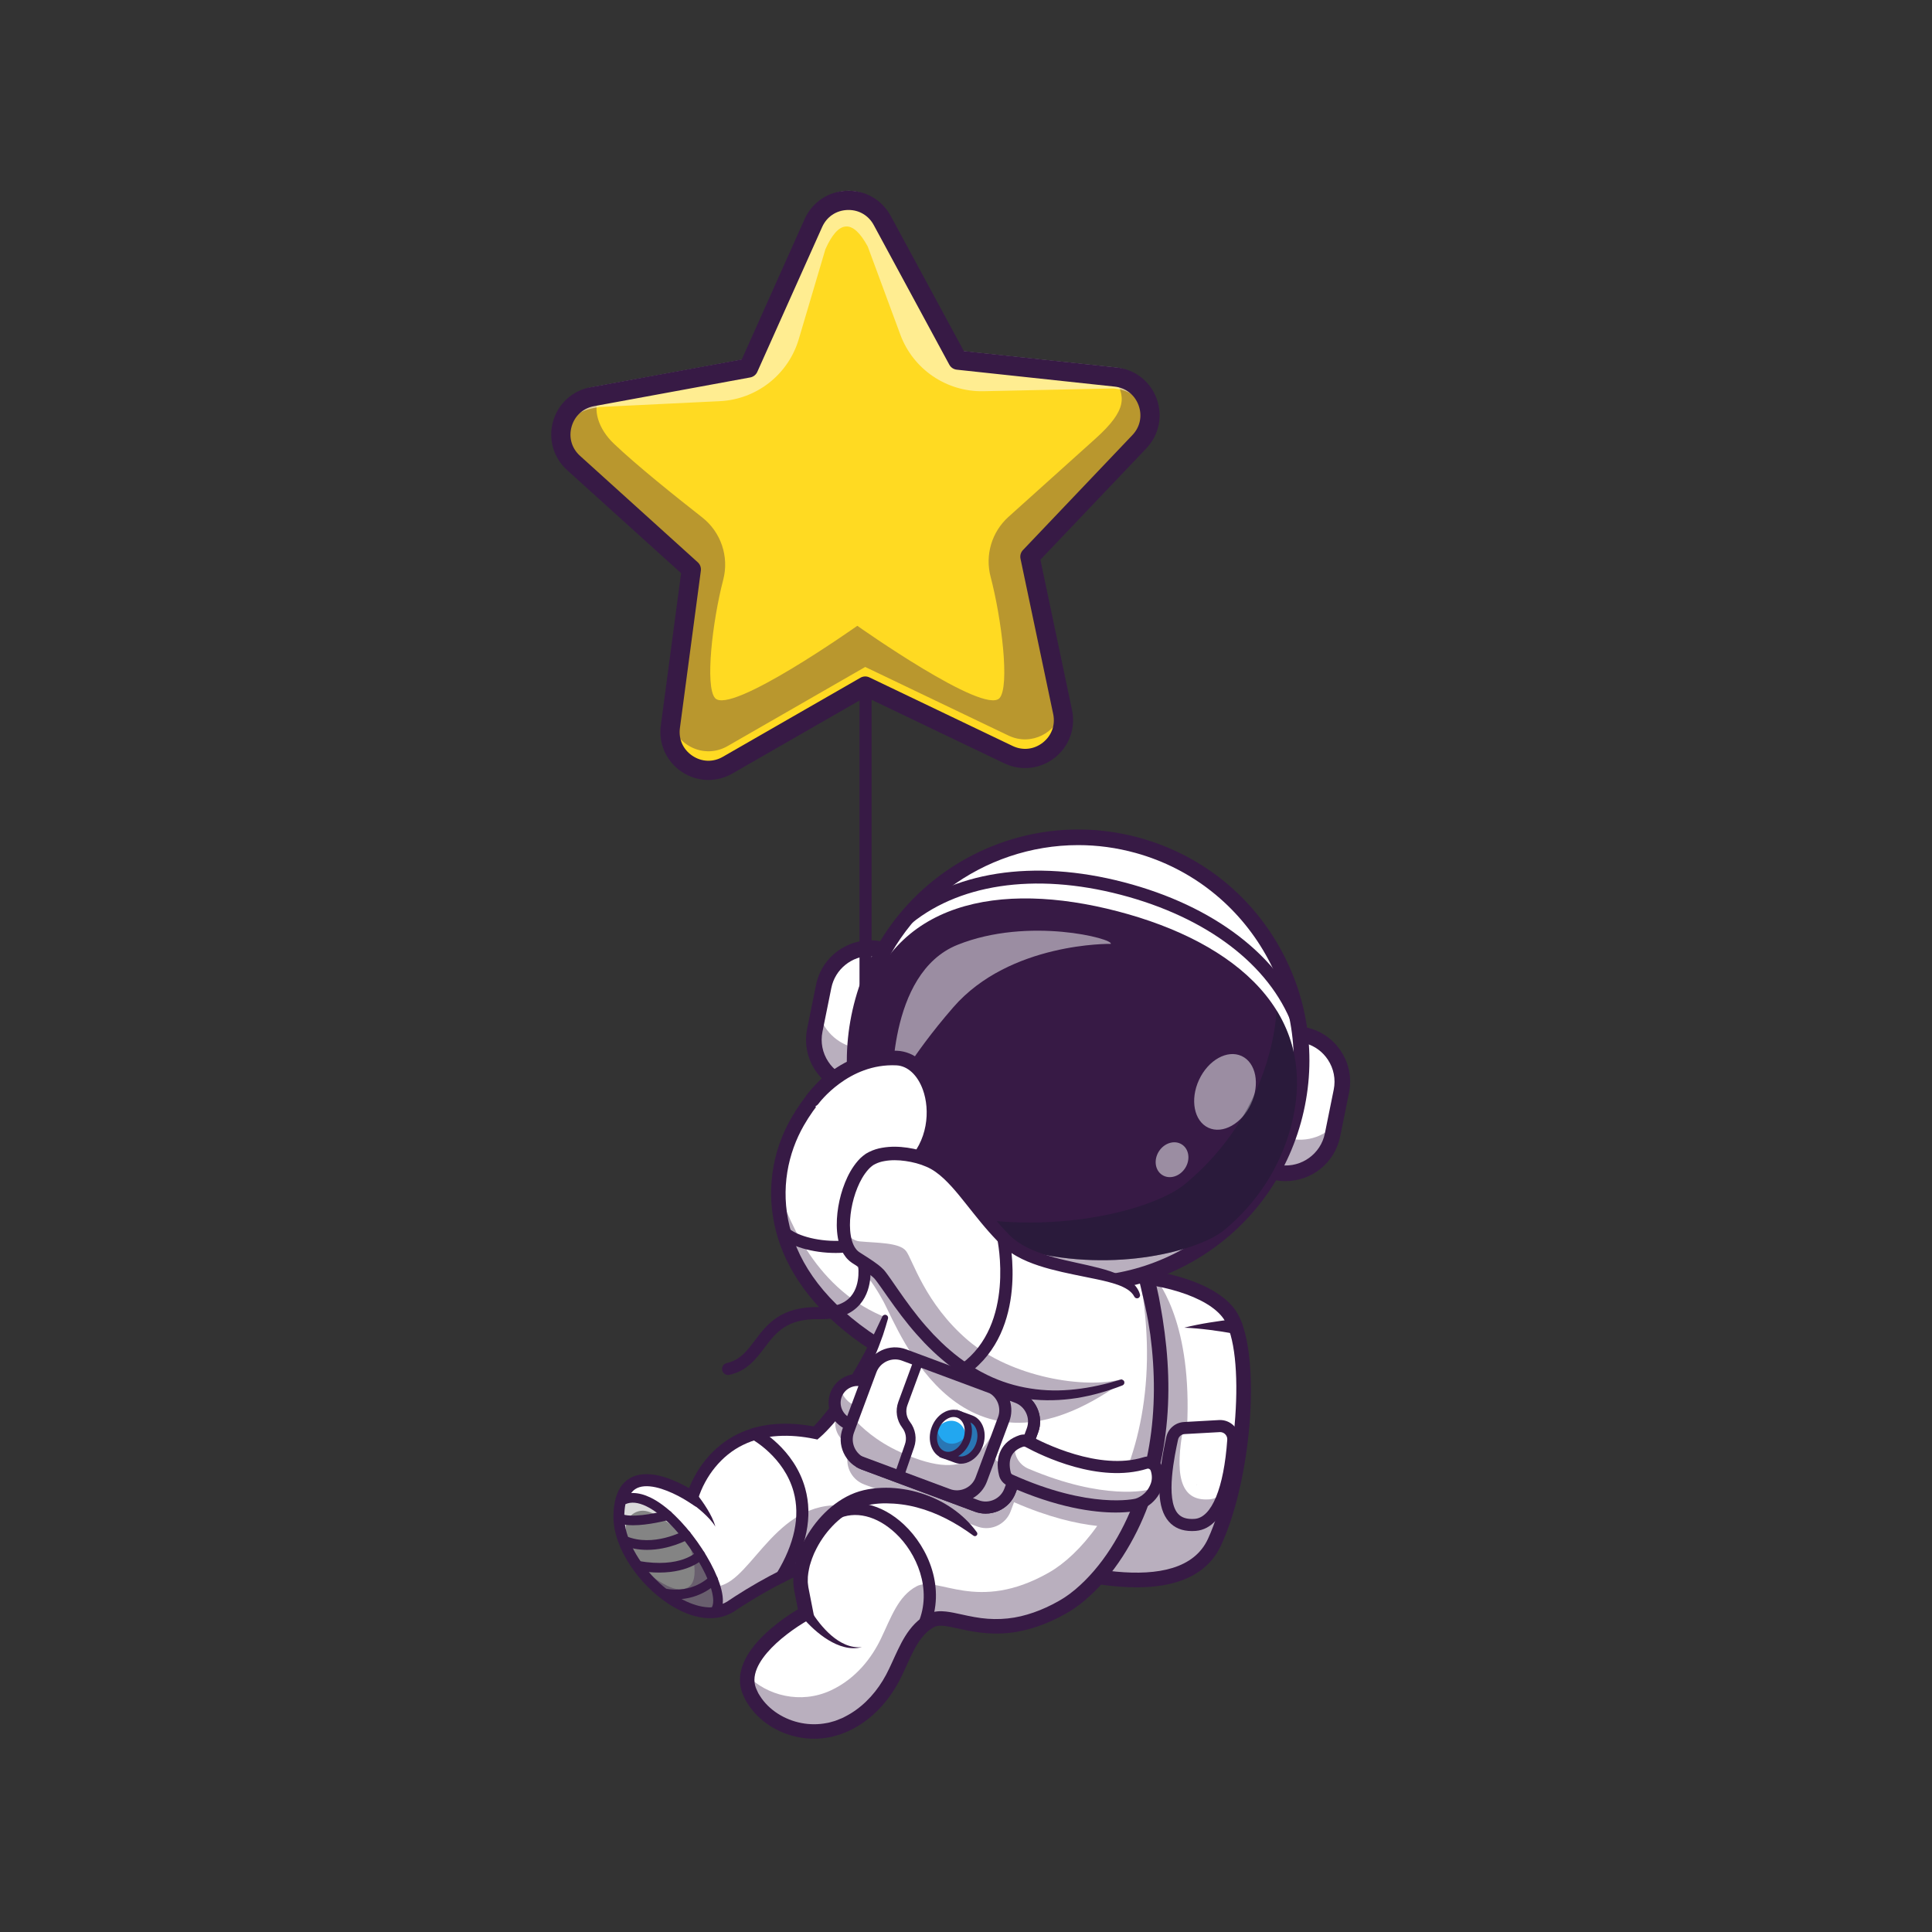 <?xml version="1.0" encoding="utf-8"?>
<!-- Generator: Adobe Illustrator 27.5.0, SVG Export Plug-In . SVG Version: 6.00 Build 0)  -->
<svg version="1.1" id="Layer_1" xmlns="http://www.w3.org/2000/svg" xmlns:xlink="http://www.w3.org/1999/xlink" x="0px" y="0px"
	 viewBox="0 0 4000 4000" xml:space="preserve">
<rect x="0" y="0" width="4000" height="4000" fill="#333333" stroke="none"/>
<g>
	<g>
		<rect style="fill:transparent;" width="4000" height="4000"/>
	</g>
	<g>
		<g>
			<path style="fill:#FFFFFF;" d="M1951.886,2614.25l-100.526,119.724l-40.437,48.184
				c-149.239-96.293-202.298-215.148-199.124-320.435c1.512-50.981,16.174-98.788,39.493-139.338
				c75.621-131.666,214.202-196.176,273.233-88.092c63.603,116.511-20.445,172.557-44.632,208.647
				C1845.881,2493.658,1862.433,2585.378,1951.886,2614.25z"/>
		</g>
		<g style="opacity:0.35;">
			<path style="fill:#371A45;" d="M1851.36,2733.975l-40.437,48.184c-149.239-96.293-202.298-215.148-199.124-320.435
				C1635.684,2537.95,1700.043,2684.014,1851.36,2733.975z"/>
		</g>
		<g>
			<path style="fill:#371A45;" d="M1810.909,2797.275c-2.808,0-5.647-0.781-8.181-2.417
				c-103.979-67.08-171.789-152.056-196.096-245.742c-20.674-79.678-9.47-162.876,31.545-234.258
				c51.746-90.059,132.388-150.259,201.072-150.259c0.427,0,0.845,0.005,1.27,0.01c41.572,0.449,75.208,22.046,97.271,62.446
				c57.583,105.449,3.076,167.72-29.492,204.922c-6.528,7.461-12.166,13.901-15.847,19.39c-14.836,22.134-17.988,53.359-8.22,81.499
				c11.003,31.704,36.675,55.493,72.288,66.982c7.947,2.563,12.31,11.079,9.746,19.028c-2.564,7.944-11.079,12.314-19.028,9.741
				c-44.858-14.473-77.378-44.956-91.567-85.84c-12.815-36.919-8.342-78.394,11.67-108.247c4.763-7.104,11.296-14.565,18.21-22.466
				c30.881-35.278,73.174-83.594,25.708-170.518c-16.746-30.664-40.654-46.377-71.065-46.709
				c-57.58-0.649-129.744,54.922-175.798,135.078c-65.693,114.336-64.59,298.052,154.726,439.541
				c7.014,4.521,9.033,13.882,4.507,20.894C1820.736,2794.833,1815.872,2797.275,1810.909,2797.275z"/>
		</g>
		<g>
			<path style="fill:#371A45;" d="M1730.125,2594.12c-48.042,0-95.032-13.804-116.157-34.497
				c-4.932-4.834-5.012-12.749-0.181-17.681c4.829-4.927,12.749-5.01,17.676-0.181c14.607,14.312,56.509,28.662,105.383,27.256
				c28.962-0.874,83.162-8.54,120.752-50.093c4.631-5.122,12.532-5.522,17.656-0.884c5.12,4.629,5.515,12.534,0.884,17.651
				c-32.466,35.889-81.667,56.602-138.54,58.315C1735.108,2594.081,1732.613,2594.12,1730.125,2594.12z"/>
		</g>
		<g>
			<path style="fill:#FFFFFF;" d="M2545.737,2721.708c50.397,72.683,32.152,332.803-30.958,470.477
				c-63.109,137.674-319.18,64.308-462.044,11.601c-142.865-52.708-33.666-379.052-2.655-465.888
				C2098.505,2602.302,2471.06,2614.008,2545.737,2721.708z"/>
		</g>
		<g style="opacity:0.35;">
			<path style="fill:#371A45;" d="M2052.731,3203.785c142.864,52.708,398.929,126.052,462.064-11.606
				c8.249-18.035,15.754-38.145,22.404-59.681c-50.317,18.078-96.595-28.326-90.534-68.89
				c37.417-250.431-20.478-370.594-52.762-415.87c-135.975-25.041-311.624-0.055-343.81,90.174
				C2019.06,2824.727,1909.867,3151.078,2052.731,3203.785z"/>
		</g>
		<g>
			<path style="fill:#371A45;" d="M2353.118,3286.386c-93.381,0-206.55-31.87-305.615-68.418
				c-142.168-52.451-68.328-326.475-11.658-485.151c19.475-54.531,84.285-91.729,182.495-104.731
				c123.73-16.372,288.826,11.465,339.817,85.01c53.171,76.68,37.107,339.79-29.636,485.391
				C2499.019,3262.841,2433.377,3286.386,2353.118,3286.386z M2292.562,2653.525c-23.386,0-47.024,1.46-70.254,4.536
				c-85.156,11.274-142.744,42.227-157.991,84.922c-33.235,93.062-131.917,400.293-6.35,446.616
				c140.994,52.026,386.04,120.708,443.069-3.711c60.867-132.778,78.965-388.237,32.278-455.566l0,0
				C2501.265,2684.101,2399.593,2653.525,2292.562,2653.525z"/>
		</g>
		<g>
			<path style="fill:#FFFFFF;" d="M2451.765,2956.666l72.594-4.213c16.408-0.952,29.979,12.675,28.867,29.073
				c-3.825,56.417-18.928,170.968-78.525,175.606c-72.225,5.622-70.353-74.912-48.068-178.994
				C2429.2,2966.147,2439.522,2957.377,2451.765,2956.666z"/>
		</g>
		<g style="opacity:0.35;">
			<path style="fill:#371A45;" d="M2426.817,2978.02c-22.531,104.026-24.587,184.58,47.653,179.099
				c29.661-2.21,48.371-31.735,60.137-67.76c-8.707,8.534-18.933,13.982-31.007,14.88c-64.667,4.876-69.819-59.184-53.944-147.348
				C2438.427,2958.389,2429.211,2966.804,2426.817,2978.02z"/>
		</g>
		<g>
			<path style="fill:#371A45;" d="M2467.747,3169.887c-20.405,0-36.509-6.631-47.944-19.761
				c-24.167-27.749-25.73-80.015-5.222-174.751c3.77-17.407,18.865-30.259,36.707-31.245l72.598-4.048
				c11.418-0.669,22.585,3.672,30.618,11.812c8.01,8.125,12.146,19.307,11.348,30.679c-4.739,67.651-22.793,181.904-90.447,187.021
				C2472.789,3169.789,2470.235,3169.887,2467.747,3169.887z M2526.148,2965.019c-0.288,0-0.579,0.01-0.869,0.024l-72.61,4.048
				c-6.643,0.366-12.258,5.127-13.655,11.577c-6.58,30.396-26.604,122.9-0.359,153.037c7.473,8.584,18.892,12.163,34.866,10.957
				c35.195-2.661,60.388-63.906,67.393-163.838c0.298-4.277-1.196-8.315-4.214-11.377
				C2533.865,2966.572,2530.145,2965.019,2526.148,2965.019z M2451.978,2956.611h0.049H2451.978z"/>
		</g>
		<g>
			<path style="fill:#371A45;" d="M2554.813,2761.132c-8.258-1.542-16.879-2.942-25.377-4.249
				c-8.534-1.302-17.095-2.495-25.681-3.58c-17.176-2.137-34.425-3.824-51.865-4.478c16.915-4.321,34.203-7.655,51.559-10.519
				c8.682-1.418,17.394-2.727,26.132-3.922c8.774-1.189,17.424-2.295,26.426-3.228l0.027-0.002
				c8.328-0.863,15.778,5.188,16.641,13.516c0.862,8.328-5.189,15.778-13.516,16.639
				C2557.697,2761.461,2556.191,2761.382,2554.813,2761.132z"/>
		</g>
		<g>
			<path style="fill:#FFFFFF;" d="M1902.272,2648.2l35.146-104.826C1927.903,2580.351,1915.848,2615.394,1902.272,2648.2z"/>
		</g>
		<g>
			<path style="fill:#FFFFFF;" d="M1512.359,3326.448c0,0,70.683-49.211,148.004-81.803c50.696-21.385,104.236-35.615,142.586-24.16
				c0,0,302.825,197.142,477.538-185.167c55.419-121.265,71.041-213.325,60.865-283.139c-1.427-9.817-3.368-19.155-5.784-28.108
				c-2.516-9.456-5.602-18.421-9.152-26.946c-9.743-23.49-23.103-43.563-39.108-60.731c-12.158-12.998-25.844-24.328-40.603-34.197
				c-136.892-91.296-369.425-56.62-369.425-56.62c-2.475,17.354-5.324,34.144-8.518,50.364
				c-6.017,30.799-13.169,59.531-21.124,86.274c-2.3,7.713-4.638,15.23-7.066,22.591c-28.399,86.76-64.656,150.759-94.602,193.768
				c-32.201,46.272-57.11,68.313-57.11,68.313c-210.098-43.383-255.461,132.917-255.461,132.917s-148.921-101.155-150.869,38.866
				C1281.069,3242.257,1428.49,3378.539,1512.359,3326.448z"/>
		</g>
		<g style="opacity:0.35;">
			<path style="fill:#371A45;" d="M1512.359,3326.448c0,0,193.736-134.913,290.59-105.963c0,0,302.825,197.142,477.538-185.167
				c55.419-121.265,71.041-213.325,60.865-283.139c-2.931-20.17-8.014-38.462-14.937-55.053c-2.727-6.569-5.715-12.855-8.973-18.883
				c1.226,5.591,2.279,11.331,3.13,17.228c10.176,69.814-5.446,161.874-60.865,283.139
				c-174.713,382.308-467.197,147.943-467.197,147.943c-164.756-53.524-222.727,121.527-290.992,152.854
				c-68.266,31.327-172.936-38.457-217.221-118.826C1301.182,3260.234,1434.301,3374.917,1512.359,3326.448z"/>
		</g>
		<g>
			<path style="fill:#371A45;" d="M1838.527,2730.038c-3.254,11.368-6.664,22.729-10.388,33.995l-6.138,16.703
				c-1.992,5.598-4.12,11.144-6.448,16.611c-4.551,10.979-9.238,21.923-14.556,32.579c-5.021,10.803-10.775,21.252-16.429,31.755
				c-11.787,20.742-24.498,41.053-38.937,60.211c-3.613,4.788-7.186,9.601-11.013,14.244c-3.737,4.7-7.519,9.385-11.568,13.862
				c-3.953,4.546-8.128,8.936-12.333,13.32c-4.296,4.44-8.437,8.49-13.571,12.925l-4.801,4.146l-6.005-1.27h-0.002
				c-25.188-5.216-50.82-7.62-75.998-5.999c-25.169,1.471-49.832,7.502-72.054,18.484c-22.339,10.781-41.842,26.942-57.643,46.228
				c-7.907,9.651-14.892,20.122-20.82,31.171c-3.021,5.493-5.699,11.172-8.154,16.907c-1.232,2.866-2.374,5.767-3.422,8.661
				c-1.041,2.804-2.081,6.014-2.729,8.341l-4.638,16.656l-14.491-9.431c-13.934-9.067-29.716-17.389-45.386-23.557
				c-15.681-6.15-32.278-10.43-47.069-9.377c-7.343,0.551-13.928,2.549-19.201,6.185c-5.3,3.597-9.427,9.028-12.416,15.713
				c-3.015,6.636-5.029,14.305-5.98,22.415l-0.762,6.072l-0.297,6.254c-0.347,4.235-0.157,8.217-0.029,12.207
				c0.923,16.086,5.64,32.332,12.2,47.83c6.802,15.47,15.626,30.247,25.8,44.064c20.352,27.614,46.354,51.56,75.626,68.585
				c14.718,8.184,30.355,14.81,46.22,17.44c7.925,1.559,15.807,1.572,23.459,0.961c7.654-0.676,14.934-3.049,21.621-6.112
				l4.745-2.531c0.472-0.228,0.692-0.363,1.089-0.654l1.443-0.986l2.863-1.934l11.464-7.535c7.665-4.951,15.389-9.783,23.169-14.525
				c15.577-9.453,31.383-18.53,47.464-27.162c32.194-17.181,65.425-32.806,100.627-44.54c17.615-5.801,35.756-10.601,54.664-13.229
				c18.815-2.656,38.862-2.742,58.815,2.788c6.651,1.843,10.549,8.729,8.705,15.381c-1.843,6.65-8.729,10.548-15.38,8.705
				l-0.485-0.133c-14.828-4.073-31.572-4.396-48.313-1.965c-16.773,2.329-33.598,6.726-50.159,12.19
				c-33.156,11.039-65.372,26.124-96.667,42.839c-15.645,8.397-31.074,17.257-46.279,26.483c-7.592,4.63-15.132,9.347-22.59,14.163
				l-11.103,7.299l-2.731,1.844l-1.343,0.919c-0.513,0.374-1.24,0.844-1.782,1.113l-7.137,3.881
				c-9.592,4.498-19.728,7.593-30.048,8.56c-10.238,0.895-20.538,0.704-30.316-1.176c-19.724-3.326-37.718-11.1-54.385-20.358
				c-16.558-9.51-31.713-20.942-45.636-33.607c-13.93-12.667-26.57-26.671-37.729-41.849c-11.162-15.166-20.937-31.47-28.629-48.975
				c-7.439-17.585-13.049-36.418-14.221-56.34c-0.189-5.007-0.361-10.024,0.013-14.778l0.361-7.234l0.901-7.325
				c1.187-9.74,3.621-19.751,8.04-29.492c4.315-9.678,11.282-19.292,20.945-25.851c9.594-6.641,20.917-9.761,31.465-10.525
				c10.635-0.789,20.777,0.435,30.412,2.488c9.647,2.078,18.832,5.059,27.695,8.54c17.812,7.083,34.07,15.596,50.312,26.152
				l-19.128,7.225c1.129-4.083,2.186-7.192,3.438-10.632c1.216-3.359,2.514-6.65,3.907-9.896c2.776-6.494,5.788-12.861,9.174-19.03
				c6.656-12.395,14.497-24.166,23.449-35.1c17.858-21.836,40.302-40.444,65.943-52.836c25.508-12.617,53.603-19.38,81.499-21.014
				c27.953-1.794,55.778,0.898,82.674,6.462h0.002l-10.805,2.876c3.503-3.48,7.528-7.841,11.262-11.925
				c3.752-4.207,7.513-8.442,11.09-12.869c7.324-8.682,14.429-17.637,21.215-26.837c13.544-18.428,26.375-37.462,38.458-57.032
				c5.724-9.972,11.928-19.686,17.325-29.878c2.73-5.074,5.698-10.031,8.391-15.135l8.005-15.37
				c10.84-20.452,20.389-41.572,30.43-62.659l0.089-0.187c1.487-3.121,5.224-4.448,8.347-2.961
				C1838.003,2723.995,1839.357,2727.147,1838.527,2730.038z"/>
		</g>
		<g>
			<path style="fill:#FFFFFF;" d="M1551.348,3501.18c26.143,65.744,117.849,107.063,198.303,69.641
				c53.169-24.72,85.311-69.094,103.391-106.526c21.115-43.781,35.576-88.621,74.161-109.023
				c43.999-23.248,124.284,56.735,273.789-28.326c46.633-26.499,100.852-83.209,141.558-167.189
				c13.141-27.076,24.851-56.974,34.444-89.644c20.761-70.558,31.63-153.954,25.488-249.209
				c-2.689-41.319-8.585-84.903-18.27-130.608c-4.476-21.228-9.794-42.897-15.989-65.032c-8.311-29.725-18.184-60.3-29.809-91.66
				l-38.139,76.736l-12.967,26.055l-9.339,18.746l-58.362,117.409l-89.206,179.433l-104.143,209.449l-7.217,14.523
				c-10.939-11.092-22.788-21.22-35.349-30.248c-38.278-27.461-83.276-44.764-130.498-48.565c-1.005-0.091-1.976-0.159-2.976-0.222
				c-22.096-1.505-44.988-0.152-66.771,6.204c-62.109,18.137-110.691,84.379-123.087,141.521
				c-3.512,16.08-4.153,31.416-1.414,44.774c4.93,23.953,9.907,50.334,9.907,50.334
				C1651.352,3348.511,1521.494,3426.102,1551.348,3501.18z"/>
		</g>
		<g style="opacity:0.35;">
			<path style="fill:#371A45;" d="M1551.348,3501.18c26.143,65.744,117.849,107.063,198.303,69.641
				c53.169-24.72,85.311-69.094,103.391-106.526c21.115-43.781,35.576-88.621,74.161-109.023
				c43.999-23.248,124.284,56.735,273.789-28.326c46.633-26.499,100.852-83.209,141.558-167.189
				c1.831-3.788,3.65-7.633,5.426-11.555c1.394-3.063,2.783-6.154,4.134-9.296c0.778-1.78,1.557-3.56,2.33-5.368
				c2.487-5.892,4.891-11.913,7.272-18.046c0.572-1.507,1.138-3.041,1.704-4.575c0.667-1.758,1.311-3.482,1.928-5.201
				c0.689-1.936,1.384-3.845,2.046-5.776c2.063-5.837,4.047-11.775,5.926-17.807c1.273-3.968,2.479-7.98,3.679-12.021
				c39.581-134.519,43.245-315.601-38.579-536.509l-3.527,7.085c67.908,231.508,40.268,414.186-17.629,539.194
				c-81.526,1.182-163.757-39.929-186.988-52.557l8.574-23.035c6.82-18.275,2.956-38.028-8.442-52.308
				c-3.723-4.717-8.279-8.805-13.516-12.09c-2.99-1.902-6.231-3.465-9.68-4.753l-234.016-87.104
				c-27.739-10.339-58.873,3.882-69.179,31.644l-8.877,23.85c-1.562-0.706-3.158-1.289-4.827-1.799
				c-24.968-7.639-51.378,6.399-58.99,31.362c-7.589,24.784,6.216,51.038,30.898,58.85l-4.584,12.288
				c-10.311,27.733,3.96,58.829,31.666,69.146l63.899,23.767l130.498,48.565l39.647,14.767c0.971,0.359,1.936,0.689,2.918,0.959
				c26.938,8.351,56.252-5.828,66.233-32.597l6.966-18.71c71.699,31.477,129.683,44.46,172.203,49.137
				c-32.395,45.875-68.055,78.381-100.133,96.621c-149.505,85.062-229.79,5.078-273.761,28.321
				c-38.613,20.408-53.074,65.248-74.189,109.029c-18.08,37.432-50.222,81.806-103.391,106.526
				c-62.89,29.263-132.696,10.384-172.631-30.679C1546.068,3479.706,1547.075,3490.477,1551.348,3501.18z"/>
		</g>
		<g>
			<path style="fill:#371A45;" d="M2015.482,3179.473c-36.591-26.92-75.559-47.638-117.383-58.612
				c-20.809-5.573-42.331-8.147-63.63-8.379c-21.151-0.083-42.335,3.135-60.685,11.046c-18.691,8.021-35.856,20.784-50.425,36.171
				c-14.607,15.374-26.913,33.296-35.947,52.556c-2.542,4.711-4.073,9.78-6.172,14.646c-1.885,4.932-3.186,10-4.805,14.987
				c-2.231,10.062-4.362,20.31-3.989,30.063c-0.355,5.021,0.769,9.518,1.185,14.235l3.301,16.899l6.653,33.884l2.151,10.955
				l-10.175,5.238c-3.524,1.815-7.768,4.29-11.704,6.683c-4.007,2.421-7.978,4.988-11.921,7.581
				c-7.869,5.231-15.571,10.736-23.025,16.5c-14.861,11.544-28.949,24.073-40.747,37.925
				c-11.724,13.761-21.406,29.105-24.843,44.553c-1.715,7.692-1.807,15.247-0.093,22.466c0.874,3.611,2.059,7.047,4.077,11.001
				l2.684,5.763c1.041,1.857,2.256,3.633,3.361,5.46c18.204,29.183,50.981,49.567,85.679,56.228
				c17.402,3.391,35.411,3.428,52.726,0.004c4.406-0.51,8.571-2.084,12.842-3.19c4.318-0.994,8.387-2.751,12.484-4.423l6.165-2.455
				l6.068-3.031c4.102-1.915,7.91-4.387,11.86-6.587c30.96-18.881,55.837-47.41,73.286-80.015
				c8.638-16.168,16.16-34.51,24.896-52.582c8.722-18.082,18.9-36.989,34.593-53.173c7.928-8.073,16.855-15.005,27.574-20.475
				c6.335-3.267,13.15-4.606,19.401-5.226c6.364-0.637,12.111-0.176,17.673,0.359c10.978,1.288,20.861,3.539,30.488,5.623
				c9.607,2.117,18.923,4.155,28.205,5.77c36.924,6.814,74.044,5.494,109.668-5.222c17.793-5.171,35.145-12.301,51.893-20.876
				c4.194-2.126,8.299-4.469,12.456-6.688c4.168-2.235,7.828-4.74,11.776-7.08c3.844-2.461,7.537-5.259,11.321-7.86
				c3.719-2.726,7.278-5.74,10.931-8.586c28.592-23.9,53.141-53.334,73.76-85.192c20.566-31.967,37.61-66.359,50.715-102.279
				c13.235-35.87,22.982-73.081,29.415-110.898c12.928-75.708,12.389-153.533,2.373-229.984l-4.537-28.589
				c-1.579-9.519-3.739-18.945-5.673-28.398c-1.829-9.475-4.22-18.838-6.49-28.224c-2.353-9.368-4.174-18.851-6.694-28.186
				c-8.737-37.714-19.332-74.796-24.481-114.506l-0.011-0.087c-0.363-2.799,1.612-5.363,4.411-5.725
				c2.035-0.264,3.946,0.713,4.977,2.339c5.376,8.51,10.197,17.281,14.696,26.194c2.335,4.427,4.432,8.944,6.57,13.453
				c2.062,4.537,3.81,9.185,5.718,13.784c3.758,9.22,7.332,18.519,10.425,27.972c2.953,9.498,5.883,19.015,8.595,28.594
				c1.462,4.761,2.717,9.579,3.778,14.448l3.326,14.568c2.212,9.714,4.28,19.457,5.837,29.312c1.611,9.84,3.548,19.611,5.062,29.462
				l4.227,29.606c10.357,79.022,10.974,159.866-2.532,238.999c-6.725,39.526-16.928,78.541-30.858,116.287
				c-13.801,37.792-31.772,74.143-53.667,108.165c-21.993,33.928-48.169,65.53-79.825,92.007c-4.073,3.192-8.02,6.511-12.207,9.584
				c-4.285,2.971-8.435,6.089-12.846,8.917c-4.471,2.686-8.96,5.677-13.436,8.081c-4.492,2.406-8.917,4.919-13.469,7.229
				c-18.167,9.299-37.258,17.179-57.144,22.961c-19.859,5.82-40.543,9.489-61.402,10.372c-20.846,1.028-41.755-0.87-61.843-4.404
				c-20.01-3.367-39.624-9.011-56.799-11.122c-8.535-0.97-15.764-0.49-20.547,1.97c-6.754,3.462-13.61,8.591-19.373,14.539
				c-11.755,12.041-20.805,28.054-29.008,45.219c-8.365,17.234-15.682,35.291-25.5,53.765
				c-19.492,36.428-47.819,69.281-84.047,91.39c-17.904,10.889-38.161,19.37-59.338,23.54c-21.16,4.176-43.105,4.111-64.201-0.002
				c-21.104-4.108-41.407-12.183-59.542-23.895c-18.104-11.707-34.144-27.139-45.862-45.916c-1.439-2.361-2.963-4.669-4.307-7.089
				l-3.574-7.552c-2.422-4.792-4.583-10.642-5.978-16.558c-2.852-11.879-2.58-24.421,0.001-35.84
				c5.31-23.037,17.844-41.542,31.318-57.549c13.683-16.025,29.126-29.664,45.211-42.178c8.065-6.235,16.333-12.144,24.801-17.772
				c4.252-2.797,8.521-5.554,12.908-8.207c4.452-2.689,8.664-5.199,13.86-7.877l-8.024,16.193l-6.593-33.575l-3.289-16.836
				c-0.826-6.663-2.136-13.468-1.777-19.949c-0.034-26.302,7.393-50.465,17.797-72.638c10.527-22.166,24.202-42.656,40.934-60.701
				c16.774-17.924,36.653-33.638,59.915-44.254c23.635-10.874,48.902-14.18,73.43-14.33c12.291-0.057,24.444,1.101,36.49,2.987
				c12.064,1.758,23.928,4.653,35.515,8.269c46.353,14.275,88.289,42.649,116.074,80.948c1.641,2.261,1.137,5.422-1.124,7.063
				c-1.824,1.323-4.236,1.251-5.962-0.015L2015.482,3179.473z"/>
		</g>
		<g>
			<path style="fill:#371A45;" d="M1912.672,3377.455c-1.638,0-3.301-0.327-4.9-1.006c-6.35-2.71-9.302-10.054-6.592-16.406
				c29.597-69.37-3.489-144.722-46.758-185.371c-39.111-36.743-84.353-47.681-121.023-29.263
				c-6.177,3.105-13.682,0.615-16.782-5.557c-3.101-6.167-0.61-13.682,5.557-16.777c45.757-22.988,102.986-10.205,149.368,33.374
				c51.055,47.969,87.129,132.554,52.632,213.408C1922.147,3374.604,1917.528,3377.455,1912.672,3377.455z"/>
		</g>
		<g>
			<path style="fill:#371A45;" d="M1678.282,3333.466c5.318,9.33,12.153,19.054,19.266,27.894
				c7.209,8.914,15.075,17.344,23.794,24.791c8.698,7.451,18.281,13.979,28.895,18.472c10.569,4.567,22.307,6.763,34.196,5.648
				c-11.527,2.992-24.077,2.767-35.97-0.264c-11.942-2.935-23.264-8.241-33.757-14.663c-10.532-6.427-20.297-14.019-29.466-22.249
				c-9.208-8.362-17.631-16.897-25.831-27.062c-3.948-4.894-3.181-12.061,1.712-16.008c4.893-3.947,12.06-3.18,16.008,1.713
				c0.375,0.466,0.709,0.952,1,1.454L1678.282,3333.466z"/>
		</g>
		<g>
			<path style="fill:#371A45;" d="M1618.502,3276.513c-2.212,0-4.453-0.586-6.484-1.821c-5.896-3.584-7.771-11.274-4.182-17.173
				c37.239-61.23,49.114-118.022,35.295-168.799c-19.68-72.324-85.908-108.618-86.575-108.979
				c-6.074-3.262-8.369-10.83-5.117-16.909c3.254-6.089,10.806-8.403,16.89-5.142c3.098,1.65,76.157,41.377,98.84,124.15
				c15.823,57.744,3.047,121.221-37.976,188.667C1626.842,3274.379,1622.723,3276.513,1618.502,3276.513z"/>
		</g>
		<g>
			
				<ellipse transform="matrix(0.883 -0.469 0.469 0.883 -1155.383 1172.852)" style="fill:#FFFFFF;" cx="1775.213" cy="2904.287" rx="47.241" ry="47.241"/>
		</g>
		<g style="opacity:0.35;">
			<path style="fill:#371A45;" d="M1730.05,2890.463c-7.632,24.949,6.384,51.378,31.333,59.01
				c24.949,7.632,51.389-6.42,59.021-31.369c2.109-6.893,2.575-13.934,1.565-20.642c-11.919,13.038-30.738,18.862-48.758,13.349
				c-18.021-5.513-30.36-20.868-32.909-38.332C1735.712,2877.474,1732.158,2883.571,1730.05,2890.463z"/>
		</g>
		<g>
			<path style="fill:#371A45;" d="M1775.286,2964.057c-5.871,0-11.775-0.874-17.551-2.642c-15.259-4.668-27.786-15-35.276-29.092
				c-7.488-14.092-9.041-30.254-4.373-45.513l0,0c9.636-31.504,43.103-49.302,74.604-39.653
				c31.502,9.644,49.287,43.11,39.649,74.604c-4.668,15.259-14.998,27.788-29.089,35.278
				C1794.49,2961.694,1784.932,2964.057,1775.286,2964.057z M1775.172,2869.526c-5.61,0-11.169,1.377-16.262,4.082
				c-8.193,4.355-14.202,11.641-16.917,20.518l0,0c-2.715,8.872-1.812,18.271,2.542,26.465c4.355,8.198,11.641,14.204,20.515,16.919
				c8.877,2.715,18.274,1.807,26.467-2.544c8.193-4.355,14.202-11.641,16.917-20.518c5.605-18.315-4.739-37.778-23.059-43.384
				C1782.017,2870.038,1778.585,2869.526,1775.172,2869.526z M1730.04,2890.468h0.049H1730.04z"/>
		</g>
		<g>
			<path style="fill:#FFFFFF;" d="M1788.021,3030.759l234.058,87.11c27.699,10.319,58.825-3.909,69.155-31.645l46.349-124.556
				c9.038-24.283-0.762-51.149-21.955-64.385c-2.992-1.896-6.238-3.478-9.69-4.77l-234.022-87.099
				c-27.735-10.33-58.861,3.898-69.155,31.644l-36.733,98.643l-9.651,25.901C1746.046,2989.338,1760.321,3020.44,1788.021,3030.759z
				"/>
		</g>
		<g style="opacity:0.35;">
			<path style="fill:#371A45;" d="M1788.021,3030.759l234.058,87.11c27.699,10.319,58.825-3.909,69.155-31.645l46.349-124.556
				c9.038-24.283-0.762-51.149-21.955-64.385c-16.576,3.88-27.117,6.386-27.117,6.386
				c-48.606,95.737-71.797,171.491-223.095,103.472c-52.161-23.45-82.138-52.502-99.388-71.44l-9.651,25.901
				C1746.046,2989.338,1760.321,3020.44,1788.021,3030.759z"/>
		</g>
		<g>
			<path style="fill:#371A45;" d="M2040.728,3133.759c-7.768,0-15.547-1.387-23.027-4.17l-234.038-87.109
				c-16.536-6.152-29.707-18.428-37.09-34.565s-8.059-34.126-1.904-50.664l46.365-124.57c12.747-34.248,50.979-51.743,85.232-38.994
				l234.038,87.109c34.25,12.749,51.743,50.981,38.994,85.229l-46.367,124.57c-6.152,16.533-18.428,29.707-34.563,37.09
				C2059.53,3131.728,2050.135,3133.759,2040.728,3133.759z M1853.25,2814.526c-5.867,0-11.729,1.27-17.249,3.799
				c-10.066,4.604-17.715,12.798-21.541,23.076l-46.365,124.57c-3.823,10.278-3.396,21.479,1.208,31.543s12.8,17.71,23.079,21.538
				l234.038,87.109c10.281,3.823,21.484,3.398,31.543-1.211c10.063-4.604,17.712-12.798,21.536-23.076l46.37-124.57
				c3.823-10.278,3.396-21.479-1.208-31.543s-12.8-17.71-23.079-21.538l-234.038-87.109
				C1862.906,2815.39,1858.077,2814.526,1853.25,2814.526z"/>
		</g>
		<g>
			<path style="fill:#FFFFFF;" d="M1778.969,3026.341c2.799,1.759,5.804,3.228,9.052,4.418l234.058,87.11
				c20.303,7.546,42.429,1.949,56.877-12.553c5.26-5.261,9.506-11.696,12.243-19.103l20.616-55.326l6.802-18.255l18.967-50.963
				c10.33-27.735-3.945-58.836-31.645-69.155l-50.579-18.811c21.676,13.07,31.78,40.225,22.665,64.76l-25.021,67.287l-21.339,57.304
				c-10.319,27.699-41.456,41.963-69.155,31.645L1778.969,3026.341z"/>
		</g>
		<g style="opacity:0.35;">
			<path style="fill:#371A45;" d="M1778.969,3026.341c2.799,1.759,5.804,3.228,9.052,4.418l234.058,87.11
				c27.699,10.319,58.825-3.909,69.119-31.656l27.417-73.581c-10.727,10.812-27.243,22.836-44.79,18.214
				c-9.634-2.515-16.285-12.598-20.823-25.096l-21.339,57.304c-10.319,27.699-41.456,41.963-69.155,31.645L1778.969,3026.341z"/>
		</g>
		<g>
			<path style="fill:#371A45;" d="M2040.728,3133.764c-7.768,0-15.542-1.387-23.017-4.17l-234.05-87.124
				c-3.884-1.416-7.705-3.271-11.284-5.488l10.938-22.344l183.567,68.34c10.273,3.828,21.458,3.398,31.518-1.206
				c10.068-4.609,17.717-12.803,21.533-23.081l46.37-124.575c6.907-18.555-0.405-39.468-17.385-49.727l10.82-22.412l50.557,18.809
				c16.543,6.167,29.714,18.442,37.095,34.575c7.388,16.143,8.059,34.136,1.895,50.669l-46.36,124.561
				c-6.145,16.533-18.418,29.712-34.558,37.1C2059.527,3131.733,2050.13,3133.764,2040.728,3133.764z M2014.334,3101.659
				l12.102,4.507c10.269,3.833,21.46,3.398,31.526-1.211s17.712-12.803,21.528-23.076l0.005-0.01l46.362-124.565
				c3.831-10.278,3.403-21.479-1.201-31.543s-12.805-17.715-23.086-21.548l-10.632-3.955c4.18,13.564,4.036,28.491-1.208,42.578
				l-46.365,124.565C2037.945,3081.991,2027.752,3093.969,2014.334,3101.659z"/>
		</g>
		<g>
			<path style="fill:#22A7F0;" d="M1962.178,2967.421c-1.688,4.616-8.824,44.251-8.824,44.251s11.804,4.316,26.298,9.616
				c18.108,6.622,39.644-6.76,48.101-29.888c8.457-23.128,0.634-47.245-17.474-53.867c-12.221-4.469-26.298-9.616-26.298-9.616
				S1964.927,2959.902,1962.178,2967.421z"/>
		</g>
		<g style="opacity:0.35;">
			<path style="fill:#371A45;" d="M1962.178,2967.421c-1.688,4.616-8.824,44.251-8.824,44.251s11.804,4.316,26.298,9.616
				c18.108,6.622,39.644-6.76,48.101-29.888c8.457-23.128,0.634-47.245-17.474-53.867c-12.221-4.469-26.298-9.616-26.298-9.616
				S1964.927,2959.902,1962.178,2967.421z"/>
		</g>
		<g>
			<path style="fill:#371A45;" d="M1989.342,3030.502c-4.172,0-8.296-0.718-12.266-2.168l-32.222-11.782l1.118-6.206
				c1.699-9.448,7.388-40.654,9.163-45.503c2.91-7.954,20.415-37.427,22.402-40.762l3.181-5.342l32.136,11.748
				c10.972,4.014,19.231,13.062,23.257,25.474c3.816,11.763,3.35,25.264-1.316,38.018c-4.663,12.749-13.015,23.369-23.516,29.893
				C2004.205,3028.266,1996.698,3030.502,1989.342,3030.502z M1961.861,3006.801l20.366,7.441c6.543,2.397,14.05,1.289,21.135-3.11
				c7.668-4.766,13.828-12.686,17.346-22.305c3.518-9.624,3.921-19.648,1.135-28.237c-2.573-7.935-7.595-13.618-14.141-16.011
				l-20.442-7.476c-7.151,12.183-16.44,28.535-18.035,32.881C1968.34,2972.592,1964.984,2989.745,1961.861,3006.801z
				 M1962.178,2967.421h0.049H1962.178z"/>
		</g>
		<g>
			
				<ellipse transform="matrix(0.343 -0.939 0.939 0.343 -1496.602 3798.793)" style="fill:#22A7F0;" cx="1968.667" cy="2969.794" rx="44.59" ry="34.911"/>
		</g>
		<g style="opacity:0.35;">
			<path style="fill:#371A45;" d="M2001.45,2981.792c-8.443,23.118-29.986,36.51-48.09,29.893
				c-18.131-6.626-25.95-30.751-17.471-53.888c1.131-3.125,2.531-6.081,4.131-8.83c-1.151,17.589,6.705,33.295,20.775,38.416
				c15.638,5.718,33.852-3.472,43.951-21.037C2004.422,2971.41,2003.325,2976.618,2001.45,2981.792z"/>
		</g>
		<g>
			<path style="fill:#FFFFFF;" d="M2001.45,2981.792c-0.57,1.576-1.211,3.101-1.925,4.574c3.029-19.436-4.94-37.54-20.239-43.124
				c-16.875-6.154-36.752,5.035-46.174,25.345c0.546-3.596,1.471-7.193,2.776-10.791c8.444-23.118,29.986-36.51,48.091-29.893
				C2002.075,2934.548,2009.902,2958.646,2001.45,2981.792z"/>
		</g>
		<g>
			<path style="fill:#371A45;" d="M1962.865,3020.844c-4.08,0-8.147-0.684-12.087-2.124c-21.963-8.037-31.804-36.519-21.941-63.491
				c4.663-12.749,13.015-23.369,23.516-29.893c11.089-6.899,23.23-8.481,34.207-4.458c21.96,8.027,31.804,36.509,21.941,63.481
				C2000.406,3006.493,1981.517,3020.844,1962.865,3020.844z M1974.332,2933.725c-4.612,0-9.426,1.47-14.063,4.351
				c-7.668,4.766-13.828,12.686-17.346,22.305v0.005c-7.024,19.204-1.189,39.053,13.008,44.248
				c14.187,5.161,31.455-6.216,38.481-25.425c7.021-19.204,1.186-39.053-13.008-44.243
				C1979.141,2934.135,1976.766,2933.725,1974.332,2933.725z M1935.88,2957.807h0.049H1935.88z"/>
		</g>
		<g>
			<path style="fill:#371A45;" d="M1861.114,3066.943c-1.082,0-2.185-0.181-3.267-0.552c-5.22-1.807-7.988-7.5-6.184-12.72
				l21.96-63.56c4.006-11.592,1.948-24.321-5.505-34.058c-11.824-15.454-14.868-35.571-8.147-53.823l32.756-88.95
				c1.912-5.186,7.664-7.827,12.839-5.928c5.183,1.909,7.837,7.656,5.93,12.842l-32.756,88.95
				c-4.343,11.782-2.375,24.775,5.259,34.751c11.543,15.078,14.731,34.8,8.525,52.749l-21.96,63.56
				C1869.136,3064.34,1865.26,3066.943,1861.114,3066.943z"/>
		</g>
		<g>
			<path style="fill:#FFFFFF;" d="M2385.768,3023.697c0,0,18.72,24.621,8.468,52.377c-11.853,32.09-40.386,38.9-40.386,38.9
				s-97.884,25.729-270.472-54.157c0,0-26.379-64.398,39.15-79.718C2122.528,2981.099,2273.791,3070.666,2385.768,3023.697z"/>
		</g>
		<g style="opacity:0.35;">
			<path style="fill:#371A45;" d="M2394.46,3075.446c0.006,0.004,0,0,0.006,0.004c-11.713,32.619-40.63,39.524-40.63,39.524
				s-97.866,25.722-270.463-54.152c0,0-20.153-49.224,18.536-71.841c-0.046,0.207-0.09,0.414-0.134,0.621
				c-4.425,21.183,7.182,42.572,27.094,51.046c158.229,67.344,247.428,43.914,247.428,43.914S2384.823,3082.533,2394.46,3075.446z"
				/>
		</g>
		<g>
			<path style="fill:#371A45;" d="M2310.008,3131.518c-44.961,0-121.216-9.424-224.189-55.84
				c-8.613-3.887-15.11-11.709-17.38-20.933c-9.841-39.976,5.891-71.094,42.083-83.232c7.981-2.681,16.914-1.851,24.495,2.251
				c22.666,12.285,140.369,72.085,232.786,43.193l0.005-0.005c15.938-4.98,33.169,4.043,38.42,20.103
				c4.834,14.8,4.744,29.79-0.264,43.35c-14.009,37.93-47.778,46.387-49.209,46.729
				C2355.264,3127.524,2339.251,3131.518,2310.008,3131.518z M2120.108,2994.955c-0.569,0-1.123,0.088-1.643,0.264
				c-23.862,8.003-32.527,26.021-25.75,53.55c0.449,1.826,1.711,3.364,3.379,4.116c160.95,72.554,253.704,50.215,254.624,49.99
				c1.033-0.269,22.542-6.084,31.792-31.133c3.081-8.34,3.064-17.397-0.049-26.924c-1.003-3.071-4.312-4.917-7.195-4.004l0,0
				c-99.453,31.128-218.152-26.631-252.161-45.068C2122.144,2995.224,2121.107,2994.955,2120.108,2994.955z"/>
		</g>
		<g style="opacity:0.35;">
			<path style="fill:#371A45;" d="M1839.376,3086.601c0.839-3.434,5.059-19.949,11.576-46.286
				C1844.436,3066.652,1840.248,3083.184,1839.376,3086.601z"/>
		</g>
		<g style="opacity:0.35;">
			<path style="fill:#371A45;" d="M1839.219,3087.285l-0.033-0.018c0,0,0.074-0.216,0.172-0.633
				C1839.293,3087.069,1839.219,3087.285,1839.219,3087.285z"/>
		</g>
		<g>
			<path style="fill:#371A45;" d="M1441.064,3091.433c4.492,5.469,8.372,10.756,12.295,16.277
				c3.861,5.502,7.599,11.057,11.064,16.801c6.898,11.422,13.239,23.462,16.636,36.176c-6.875-11.167-15.934-20.349-25.391-28.972
				c-4.73-4.307-9.683-8.384-14.686-12.341c-4.981-3.901-10.217-7.844-15.22-11.206c-5.255-3.533-6.652-10.656-3.12-15.911
				c3.531-5.255,10.655-6.652,15.91-3.12c0.934,0.629,1.747,1.371,2.432,2.196L1441.064,3091.433z"/>
		</g>
		<g style="opacity:0.35;">
			<path style="fill:#371A45;" d="M2477.547,3072.089c-0.092,1.585,0.096,2.97,0.524,4.25
				C2477.8,3074.97,2477.634,3073.552,2477.547,3072.089z"/>
		</g>
		<g>
			<path style="fill:#848484;" d="M1479.342,3337.473c5.693-6.703,8.661-16.899,6.739-32.132
				c-9.249-73.48-131.896-239.206-199.961-197.713c-2.161,8.701-3.432,18.966-3.588,31.042
				C1281.243,3229.684,1394.875,3345.914,1479.342,3337.473z"/>
		</g>
		<g style="opacity:0.35;">
			<path style="fill:#371A45;" d="M1324.961,3247.851c40.531,53.57,102.898,94.765,154.381,89.623
				c5.693-6.703,8.661-16.899,6.739-32.132c-4.219-33.527-32.044-86.253-67.553-129.733c12.596,27.336,34.364,96.296,4.835,111.378
				C1393.833,3302.068,1354.723,3264.725,1324.961,3247.851z"/>
		</g>
		<g style="opacity:0.7;">
			<path style="fill:#FFFFFF;" d="M1308.592,3223.441c-8.548-19.955-13.354-40.217-13.088-59.338
				c0.007-0.569,0.017-1.134,0.03-1.695c0.505-23.074,22.764-39.671,44.937-33.269c45.93,13.262,99.371,74.117,131.152,130.573
				c-36.162-79.66-129.401-186.298-185.503-152.085c-2.161,8.701-3.432,18.966-3.588,31.042
				C1282.153,3165.999,1292.127,3195.625,1308.592,3223.441z"/>
		</g>
		<g>
			<path style="fill:#371A45;" d="M1470.509,3347.909c-37.031,0-79.622-19.839-118.506-55.537
				c-49.717-45.64-80.166-104.59-79.47-153.843c0.161-12.378,1.467-23.589,3.882-33.315l0.989-3.989l3.511-2.139
				c18.176-11.074,40.896-10.605,65.703,1.343c66.606,32.1,141.846,143.75,149.387,203.662c2.129,16.875-0.913,30.288-9.041,39.858
				l-2.612,3.076l-4.016,0.4C1477.11,3347.748,1473.831,3347.909,1470.509,3347.909z M1479.342,3337.475h0.049H1479.342z
				 M1294.881,3114.272c-1.443,7.256-2.231,15.483-2.349,24.531c-0.61,43.076,28.042,97.568,72.996,138.838
				c35.925,32.979,75.972,51.504,108.316,50.195c2.676-5.098,3.455-12.217,2.317-21.245
				c-6.812-54.106-77.734-158.994-138.225-188.145C1321.031,3110.302,1306.573,3108.91,1294.881,3114.272z"/>
		</g>
		<g>
			<path style="fill:#371A45;" d="M1310.65,3157.895c-12.573,0-24.231-1.538-32.588-5.747c-4.932-2.485-6.914-8.501-4.429-13.433
				c2.49-4.927,8.498-6.914,13.432-4.429c16.909,8.53,65.703,0.352,92.481-6.797c5.332-1.416,10.815,1.748,12.244,7.08
				c1.426,5.337-1.743,10.815-7.078,12.241C1379.117,3148.31,1342.037,3157.895,1310.65,3157.895z"/>
		</g>
		<g>
			<path style="fill:#371A45;" d="M1339.761,3208.842c-16.589,0-34.189-2.734-51.467-10.127c-5.076-2.173-7.432-8.052-5.259-13.13
				c2.175-5.078,8.047-7.427,13.13-5.259c55.686,23.843,119.011-10.522,119.644-10.869c4.836-2.676,10.915-0.923,13.589,3.901
				c2.676,4.824,0.942,10.903-3.882,13.584C1423.372,3188.134,1385.416,3208.842,1339.761,3208.842z"/>
		</g>
		<g>
			<path style="fill:#371A45;" d="M1364.783,3255.82c-13.621,0-28.926-1.25-46.052-4.268c-5.439-0.957-9.07-6.147-8.113-11.582
				c0.959-5.439,6.143-9.063,11.584-8.115c87.681,15.464,119.924-18.794,120.242-19.141c3.708-4.097,10.032-4.404,14.126-0.688
				c4.089,3.716,4.395,10.039,0.684,14.126C1455.941,3227.602,1429.429,3255.82,1364.783,3255.82z"/>
		</g>
		<g>
			<path style="fill:#371A45;" d="M1399.554,3311.21c-8.323,0-17.183-0.811-26.568-2.686c-5.415-1.079-8.931-6.348-7.849-11.763
				s6.323-8.936,11.765-7.847c57.354,11.45,91.948-24.346,92.29-24.707c3.796-4.009,10.125-4.199,14.136-0.396
				c4.016,3.789,4.194,10.122,0.401,14.136C1482.254,3279.506,1451.595,3311.21,1399.554,3311.21z"/>
		</g>
		<g>
			<g>
				<path style="fill:#FFFFFF;" d="M2642.298,2427.214L2642.298,2427.214c-5.1-1.033-8.398-6.004-7.365-11.105l53.857-266.012
					c1.033-5.1,6.004-8.398,11.105-7.365h0c53.508,10.833,88.103,62.993,77.27,116.501l-18.365,90.711
					C2747.966,2403.453,2695.807,2438.048,2642.298,2427.214z"/>
				<path style="fill:#371A45;" d="M2661.942,2432.094c-6.672,0-13.433-0.659-20.22-2.031h-0.002
					c-6.66-1.353-10.981-7.871-9.634-14.531l53.857-266.011c0.654-3.228,2.524-6.006,5.269-7.827
					c2.744-1.816,6.028-2.461,9.263-1.807c26.636,5.391,49.58,20.835,64.604,43.486c15.022,22.651,20.325,49.795,14.932,76.436
					l-18.364,90.713C2751.888,2398.725,2709.334,2432.094,2661.942,2432.094z M2642.874,2424.369
					c51.853,10.503,102.583-23.149,113.079-75l18.364-90.713c5.088-25.117,0.088-50.713-14.08-72.07
					c-14.165-21.362-35.798-35.923-60.918-41.006c-1.707-0.342-3.442-0.005-4.897,0.957c-1.45,0.962-2.441,2.432-2.786,4.136
					l-53.857,266.011c-0.713,3.525,1.572,6.973,5.098,7.686H2642.874z"/>
			</g>
			<g style="opacity:0.35;">
				<path style="fill:#371A45;" d="M2776.769,2311.216l-8.604,42.546c-10.836,53.488-62.994,88.093-116.518,77.277
					c-5.1-1.027-8.389-6.025-7.363-11.125l14.294-70.72c0.779,3.514,3.555,6.393,7.293,7.18l6.312,1.26
					C2714.466,2366.204,2755.934,2346.382,2776.769,2311.216z"/>
			</g>
			<g>
				<path style="fill:#371A45;" d="M2661.944,2445.356c-7.542,0-15.181-0.742-22.852-2.295l-0.01-0.005
					c-13.821-2.803-22.791-16.333-19.993-30.156l53.857-266.011c1.357-6.699,5.242-12.466,10.935-16.245
					c5.701-3.779,12.537-5.107,19.229-3.75c30.103,6.094,56.038,23.55,73.018,49.15c16.98,25.605,22.976,56.284,16.877,86.396
					l-18.364,90.713C2763.612,2407.636,2715.513,2445.356,2661.944,2445.356z M2652.166,2412.446
					c42.324,5.049,82.192-23.247,90.791-65.708l18.364-90.713c4.382-21.646,0.073-43.706-12.134-62.109
					c-10.957-16.523-27.102-28.325-45.947-33.74L2652.166,2412.446z"/>
			</g>
			<g>
				<path style="fill:#FFFFFF;" d="M1821.852,1964.962L1821.852,1964.962c5.1,1.033,8.398,6.004,7.365,11.105l-53.857,266.012
					c-1.033,5.1-6.005,8.398-11.105,7.365h0c-53.508-10.833-88.103-62.993-77.27-116.501l18.365-90.711
					C1716.184,1988.724,1768.343,1954.129,1821.852,1964.962z"/>
				<path style="fill:#371A45;" d="M1766.153,2252.538c-0.823,0-1.65-0.083-2.475-0.249c-26.636-5.391-49.583-20.835-64.604-43.486
					c-15.025-22.651-20.327-49.8-14.934-76.436l18.364-90.713c11.135-54.993,64.924-90.679,119.924-79.539
					c3.228,0.654,6.006,2.524,7.827,5.269c1.819,2.744,2.461,6.03,1.809,9.258l-53.857,266.013
					c-0.654,3.228-2.525,6.006-5.269,7.827C1770.894,2251.835,1768.551,2252.538,1766.153,2252.538z M1802.205,1965.89
					c-44.692,0-84.805,31.46-94.009,76.917l-18.364,90.713c-5.088,25.117-0.085,50.713,14.08,72.07
					c14.168,21.362,35.801,35.923,60.92,41.006c1.714,0.352,3.447,0.01,4.895-0.957c1.45-0.962,2.441-2.432,2.786-4.136
					l53.857-266.013c0.347-1.707,0.007-3.445-0.957-4.895c-0.962-1.45-2.432-2.441-4.138-2.786
					C1814.879,1966.513,1808.492,1965.89,1802.205,1965.89z"/>
			</g>
			<g style="opacity:0.35;">
				<path style="fill:#371A45;" d="M1790.322,2168.286l-14.95,73.795c-1.027,5.1-6.026,8.389-11.125,7.363
					c-28.082-5.698-50.985-22.771-64.816-45.469c-12.491-20.498-17.579-45.608-12.439-71.014l7.737-38.224
					c8.399,36.61,37.511,66.824,76.741,74.774l9.708,1.964C1784.722,2172.186,1788.131,2170.837,1790.322,2168.286z"/>
			</g>
			<g>
				<path style="fill:#371A45;" d="M1766.18,2265.805c-1.707,0-3.428-0.176-5.139-0.522c-30.102-6.094-56.038-23.55-73.02-49.15
					c-16.98-25.605-22.976-56.289-16.877-86.396l18.364-90.713c12.586-62.161,73.396-102.485,135.552-89.902
					c6.697,1.355,12.466,5.239,16.245,10.933c3.777,5.696,5.112,12.522,3.755,19.221l-53.857,266.013
					c-1.358,6.699-5.239,12.466-10.933,16.245C1776.026,2264.345,1771.158,2265.805,1766.18,2265.805z M1802.208,1979.152
					c-38.513,0-73.083,27.112-81.016,66.287l-18.364,90.713c-4.382,21.646-0.073,43.706,12.134,62.109
					c10.96,16.523,27.102,28.325,45.947,33.74l51.074-252.268C1808.707,1979.343,1805.443,1979.152,1802.208,1979.152z"/>
			</g>
			<g>
				<circle style="fill:#FFFFFF;" cx="2232.13" cy="2196.099" r="462.503"/>
				<path style="fill:#371A45;" d="M2232.85,2661.713c-41.792,0-83.828-5.679-125.195-17.163
					c-119.785-33.247-219.456-111.152-280.645-219.365c-61.191-108.208-76.58-233.774-43.333-353.56
					c68.635-247.28,325.667-392.617,572.927-323.979c247.278,68.638,392.615,325.654,323.977,572.93
					c-33.247,119.785-111.152,219.453-219.365,280.645C2390.374,2641.283,2312.076,2661.713,2232.85,2661.713z M2232.274,1736.449
					c-201.338,0-386.589,133.494-443,336.729c-32.832,118.291-17.637,242.29,42.791,349.15
					c60.427,106.86,158.853,183.794,277.144,216.626c118.291,32.837,242.288,17.642,349.15-42.788s183.794-158.853,216.628-277.144
					c67.781-244.194-75.742-498-319.934-565.781C2314.095,1741.874,2272.85,1736.449,2232.274,1736.449z"/>
			</g>
			<g style="opacity:0.35;">
				<path style="fill:#371A45;" d="M2690.637,2256.922c-2.755,20.938-7.034,41.93-12.845,62.883
					c-68.349,246.112-323.244,390.254-569.371,321.963c-246.112-68.348-390.254-323.243-321.963-569.37
					c1.96-7.079,4.091-14.117,6.366-20.999c-30.171,225.28,109.613,443.972,334.808,506.487
					C2366.679,2624.217,2613.959,2490.164,2690.637,2256.922z"/>
			</g>
			<g>
				<path style="fill:#371A45;" d="M2232.872,2674.98c-42.983,0-86.218-5.845-128.765-17.651
					c-123.198-34.194-225.706-114.321-288.64-225.615c-62.935-111.294-78.762-240.435-44.568-363.633
					c70.593-254.326,334.922-403.796,589.253-333.213c123.198,34.197,225.706,114.324,288.643,225.618
					c62.935,111.296,78.76,240.437,44.565,363.635l0,0c-34.197,123.203-114.321,225.708-225.618,288.643
					C2394.884,2653.964,2314.354,2674.98,2232.872,2674.98z M2232.271,1749.709c-195.53,0-375.437,129.646-430.22,327.014
					c-31.887,114.878-17.129,235.298,41.555,339.077c58.684,103.779,154.27,178.491,269.148,210.376
					c114.871,31.885,235.298,17.129,339.077-41.553c103.777-58.682,178.491-154.268,210.376-269.146l0,0
					c65.825-237.148-73.555-483.633-310.703-549.458C2311.729,1754.98,2271.676,1749.709,2232.271,1749.709z"/>
			</g>
			<g>
				<path style="fill:#371A45;" d="M2673.183,2330.849c-22.886,87.564-72.558,161.429-138.75,215.985
					c-49.625,40.901-222.508,89.997-407.941,43.308c-171.936-43.291-304.102-175.538-327.368-235.49
					c-31.033-79.967-38.21-168.69-15.324-256.254c60.563-231.719,284.754-275.747,530.36-211.554
					C2559.768,1951.036,2733.745,2099.13,2673.183,2330.849z"/>
			</g>
			<g style="opacity:0.5;">
				
					<ellipse transform="matrix(0.421 -0.907 0.907 0.421 -583.026 3609.468)" style="fill:#FFFFFF;" cx="2536.883" cy="2261.596" rx="81.848" ry="59.309"/>
			</g>
			<g style="opacity:0.5;">
				
					<ellipse transform="matrix(0.543 -0.84 0.84 0.543 -906.579 3135.319)" style="fill:#FFFFFF;" cx="2425.591" cy="2400.089" rx="37.568" ry="32.239"/>
			</g>
			<g style="opacity:0.35;">
				<path style="fill:#111A28;" d="M2643.192,2092.071c40.804,66.083,54.3,145.694,29.988,238.763
					c-22.89,87.582-72.577,161.437-138.736,216.004c-49.635,40.897-222.531,89.985-407.966,43.316
					c-65.479-16.467-125.163-45.852-175.287-79.262c229.166,52.509,439.975-8.107,501.516-58.838
					c84.015-69.24,147.056-163.003,176.08-274.118C2636.569,2148.243,2641.252,2119.614,2643.192,2092.071z"/>
			</g>
			<g>
				<path style="fill:#371A45;" d="M2688.055,2131.015c-4.17,0-8.276-1.943-10.884-5.596c-0.127-0.176-0.295-0.425-0.413-0.61
					l-0.752-1.167l-0.496-1.304c-47.573-124.905-176.985-223.237-355.056-269.783c-179.043-46.79-340.386-22.363-442.644,67.021
					l-1.028,0.813c-6.011,4.297-14.39,2.917-18.679-3.083c-4.128-5.781-3.027-13.708,2.417-18.12
					c109.04-95.093,279.119-121.521,466.694-72.495c186.252,48.684,322.17,152.722,373.04,285.515
					c2.539,5.684,0.82,12.559-4.441,16.318C2693.458,2130.204,2690.743,2131.015,2688.055,2131.015z M2688.006,2117.587h0.049
					H2688.006z"/>
			</g>
			<g style="opacity:0.5;">
				<path style="fill:#FFFFFF;" d="M1847.641,2262.348c0,0-12.022-247.349,134.982-306.244
					c147.004-58.895,324.151-12.203,317.035-1.919c0,0-208.636-3.781-325.956,131.277
					C1883.235,2189.609,1847.641,2262.348,1847.641,2262.348z"/>
			</g>
		</g>
		<g>
			<path style="fill:#FFFFFF;" d="M1682.286,2276.414c0,0,65.322-91.184,174.523-85.826c77.243,3.79,112.446,148.89,28.909,226.85
				c-39.276,36.654-74.691,47.634-85.154,126.326"/>
		</g>
		<g>
			<path style="fill:#371A45;" d="M1800.584,2558.881c-0.664,0-1.336-0.044-2.012-0.132c-8.276-1.099-14.092-8.701-12.993-16.978
				c9.121-68.599,37.353-91.65,67.244-116.06c7.349-6.001,14.949-12.207,22.58-19.326c46.245-43.159,50.664-108.281,35.2-150.527
				c-11.086-30.283-31.475-49.038-54.534-50.171c-99.387-4.854-160.903,78.711-161.511,79.556
				c-4.888,6.753-14.326,8.296-21.091,3.433c-6.768-4.868-8.325-14.287-3.472-21.064c2.866-3.994,71.514-97.891,187.556-92.119
				c35.596,1.743,66.04,27.905,81.443,69.976c19.412,53.027,13.655,130.181-42.964,183.018
				c-8.362,7.808-16.355,14.336-24.087,20.645c-28.362,23.159-48.853,39.893-56.394,96.626
				C1814.539,2553.354,1808.045,2558.881,1800.584,2558.881z"/>
		</g>
		<g style="opacity:0.35;">
			<path style="fill:#371A45;" d="M2335.795,2713.534l-13.892,148.856c-329.646,237.409-457.82-101.289-492.071-166.418
				c-7.058-13.421-30.175-53.317-44.461-62.689c-15.457-10.166-30.66-45.156-32.36-70.59c0,0,9.614-91.974,40.906-119.637
				c32.085-28.344,104.909-17.611,141.265,3.439c50.263,29.099,85.712,97.766,145.687,158.006
				C2154.524,2678.421,2312.931,2651.216,2335.795,2713.534z"/>
		</g>
		<g>
			<path style="fill:#FFFFFF;" d="M2354.329,2682.351l-31.14,172.821l-1.285,7.218c-310.722,109.823-444.429-150.788-499.68-221.874
				c-9.297-11.98-36.545-27.701-50.83-37.073c-15.457-10.166-23.28-31.518-24.98-56.952c0,0,0,0,0-0.038
				c-3.326-49.167,16.213-113.526,47.504-141.189c32.085-28.344,104.909-17.611,141.265,3.439
				c50.263,29.1,85.712,97.767,145.687,158.007C2154.524,2640.629,2331.465,2620.033,2354.329,2682.351z"/>
		</g>
		<g style="opacity:0.35;">
			<path style="fill:#371A45;" d="M2323.188,2855.172l-1.285,7.218c-310.722,109.823-444.429-150.788-499.68-221.874
				c-9.297-11.98-36.545-27.701-50.83-37.073c-15.457-10.166-23.28-31.518-24.98-56.952c8.654,11.98,19.916,22.334,33.521,23.658
				c34.352,3.325,82.348,2.003,96.029,19.992c13.681,18.027,38.774,108.31,127.736,184.536
				C2093.491,2851.582,2247.719,2876.6,2323.188,2855.172z"/>
		</g>
		<g>
			<path style="fill:#371A45;" d="M2348.477,2684.514c-6.316-12.109-19.542-18.873-33.461-24.161
				c-14.183-5.09-29.457-8.646-44.973-11.917c-31.047-6.588-63.102-12.233-95.052-20.757c-15.972-4.28-31.948-9.302-47.614-15.887
				c-15.638-6.582-30.982-14.985-44.864-26.063c-3.565-2.616-6.72-5.859-10.048-8.834c-3.116-3.009-5.842-5.953-8.782-8.934
				c-5.781-5.941-11.309-12.084-16.779-18.246c-10.952-12.334-21.238-25.068-31.395-37.739
				c-20.351-25.22-39.454-51.163-61.65-71.892c-11.123-10.319-22.897-19.047-36.037-24.535
				c-13.307-5.885-28.161-9.633-42.936-11.783c-14.797-2.147-29.909-2.422-43.762,0.129c-6.973,1.139-13.447,3.282-19.086,6.113
				l-4.111,2.228c-1.157,0.924-2.327,1.818-3.519,2.689c-2.372,1.78-4.852,4.34-7.109,6.851
				c-9.138,10.347-16.534,23.499-22.15,37.397c-5.709,13.906-9.794,28.689-12.446,43.632c-2.552,14.941-3.696,30.178-2.516,44.811
				c1.105,14.469,4.7,28.964,11.945,38.218c0.884,1.155,1.782,2.274,2.805,3.16c0.926,1.055,2.006,1.812,3.055,2.603l0.773,0.62
				l1.21,0.791l2.457,1.592l5.042,3.219c6.815,4.335,13.773,8.739,20.711,13.542c6.959,4.907,13.842,9.707,20.898,16.904
				c4.023,4.254,5.989,7.443,8.613,10.818l7.193,10.07c18.546,26.791,36.448,52.993,56.403,77.695
				c9.898,12.38,20.356,24.221,31.106,35.752c10.948,11.313,22.157,22.373,34.113,32.512c5.876,5.194,12.111,9.926,18.215,14.819
				c6.375,4.503,12.485,9.425,19.105,13.544l9.761,6.45l10.07,5.919c6.625,4.125,13.691,7.388,20.585,10.999
				c27.941,13.682,57.923,23,88.729,27.78c30.786,5.012,62.437,5.311,93.772,1.694c31.403-3.381,62.462-10.615,93.067-19.817
				l0.095-0.028c3.307-0.995,6.794,0.88,7.788,4.187c0.944,3.14-0.719,6.449-3.717,7.627c-30.442,11.865-62.17,20.985-94.791,26.248
				c-32.623,5.07-66.153,6.123-99.328,2.054c-33.08-4.348-65.837-13.373-96.065-27.826c-30.247-14.342-58.499-32.76-83.689-54.436
				c-12.743-10.69-24.623-22.268-36.192-34.097c-11.345-12.02-22.344-24.346-32.692-37.135
				c-20.804-25.446-39.523-52.534-57.887-78.734l-6.941-9.601c-2.315-3.003-4.828-6.587-6.442-8.13
				c-4.254-4.362-10.599-9.01-16.874-13.306c-6.365-4.355-13.076-8.557-19.911-12.849l-5.186-3.268l-2.634-1.686l-1.329-0.858
				l-1.642-1.205c-2.207-1.603-4.365-3.259-6.194-5.181c-1.995-1.818-3.67-3.805-5.262-5.845
				c-6.398-8.162-10.33-17.162-13.012-26.014c-2.663-8.89-4.086-17.769-4.841-26.552c-1.496-17.581-0.234-34.806,2.536-51.691
				c2.896-16.863,7.355-33.417,13.811-49.437c6.427-15.999,14.767-31.613,26.923-45.599c3.117-3.49,6.257-6.81,10.284-9.938
				l6.163-4.587l6.512-3.586c8.776-4.39,17.877-7.178,26.828-8.658c17.972-3.201,35.574-2.651,52.694-0.168
				c17.131,2.567,33.894,6.79,50.149,13.977c16.711,7.091,31.204,18.053,43.657,29.695c24.986,23.59,44.197,50.106,64.138,75.261
				c9.937,12.61,19.852,25.09,30.251,36.996c5.199,5.956,10.43,11.868,15.864,17.543c2.706,2.789,5.45,5.793,8.123,8.408
				c2.696,2.396,5.122,5.04,8.081,7.211c22.678,18.492,52.4,29.39,82.6,37.782c30.399,8.48,62.078,13.918,93.892,22.168
				c15.879,4.193,31.91,9.108,47.465,16.705c7.72,3.947,15.383,8.529,22.178,14.741c6.798,6.078,12.607,14.297,14.998,23.516
				c0.87,3.357-1.145,6.783-4.502,7.654c-2.885,0.748-5.822-0.636-7.142-3.17L2348.477,2684.514z"/>
		</g>
		<g>
			<path style="fill:#371A45;" d="M1997.301,2846.742c-3.86,0-7.664-1.782-10.112-5.137c-4.065-5.581-2.839-13.398,2.739-17.466
				c112.61-82.08,75.205-256.963,74.814-258.721c-1.499-6.733,2.742-13.418,9.478-14.922c6.704-1.499,13.408,2.729,14.919,9.463
				c1.753,7.822,41.472,192.578-84.485,284.385C2002.432,2845.961,1999.854,2846.742,1997.301,2846.742z"/>
		</g>
		<g>
			<path style="fill:#371A45;" d="M1792.005,2210.195c-6.904,0-12.5-5.596-12.5-12.5v-927.756c0-6.904,5.596-12.5,12.5-12.5
				s12.5,5.596,12.5,12.5v927.756C1804.505,2204.599,1798.909,2210.195,1792.005,2210.195z"/>
		</g>
		<g>
			<path style="fill:#371A45;" d="M1507.481,2846.747c-5.71,0-10.867-3.94-12.18-9.746c-1.523-6.733,2.7-13.428,9.434-14.951
				c27.524-6.226,41.667-24.98,58.042-46.689c25.166-33.369,53.672-71.123,134.426-69.209c29.587,0.664,51.301-6.743,64.451-22.202
				c21.992-25.854,14.6-66.895,14.522-67.305c-1.27-6.772,3.176-13.315,9.946-14.604c6.768-1.25,13.303,3.13,14.607,9.897
				c0.415,2.148,9.8,52.964-19.902,88.057c-18.276,21.592-46.624,32.07-84.238,31.147c-67.778-1.641-90.217,27.935-113.853,59.272
				c-17.712,23.486-36.028,47.773-72.483,56.021C1509.324,2846.645,1508.394,2846.747,1507.481,2846.747z"/>
		</g>
		<g>
			<path style="fill:#FFDA22;" d="M2087.827,1562.415l-296.452-141.954l-284.988,163.768
				c-57.174,32.879-127.186-14.125-118.516-79.45l43.402-325.814l-243.84-220.501c-48.899-44.175-25.84-125.268,38.969-137.198
				l183.272-33.669c0.038-0.065,0.103-0.028,0.103-0.028l139.946-25.756l134.311-299.98c26.873-60.164,111.128-63.341,142.505-5.376
				l156.422,289.124l326.88,35.042c65.49,7.021,94.545,86.131,49.118,133.873l-226.628,238.135l55.591,264.027l12.148,57.615
				C2213.577,1538.769,2147.359,1590.84,2087.827,1562.415z"/>
		</g>
		<g>
			<g style="opacity:0.35;">
				<path style="fill:#371A45;" d="M2309.843,780.602l-4.984-0.547c25.92,39.813,30.317,67.954-37.4,128.636
					c-49.784,44.612-126.901,114.023-179.46,161.36c-34.569,31.134-48.899,78.912-37.1,123.913
					c22.967,87.606,39.919,226.46,18.688,251.191c-31.446,36.629-294.626-149.508-294.626-149.508s-263.179,186.137-294.624,149.508
					c-20.733-24.151-5.747-157.136,17.058-244.947c12.442-47.904-4.765-98.624-43.746-129.121
					c-56.118-43.905-135.217-107.394-182.6-152.429c-32.244-30.699-45.145-70.942-29.324-100.231l-15.298,2.841
					c-64.836,11.91-87.91,93.042-38.971,137.197l243.843,220.521l-43.406,325.772c-0.271,2.041-0.465,4.066-0.586,6.069
					c0.121-2.003,0.316-4.028,0.586-6.069l1.383-10.38c11.609,48.94,68.898,77.991,117.125,50.305l284.958-163.807l296.469,141.981
					c47.788,22.794,99.803-6.254,111.528-51.933l0.701,3.334l-12.11-57.609l-55.616-264.028l226.65-238.112
					C2404.381,866.768,2375.327,787.63,2309.843,780.602z"/>
			</g>
		</g>
		<g style="opacity:0.5;">
			<path style="fill:#FFFFFF;" d="M2377.868,862.288c-8.323-29.254-32.941-53.722-68.025-57.51l-4.984-0.548l-268.678,5.735
				c-76.505,1.633-145.63-45.421-172.167-117.194l-67.373-182.22c-31.396-58.008-60.799-54.819-87.71,5.383l-55.201,186.351
				c-21.668,73.148-87.21,124.604-163.41,128.291l-248.594,12.028l-15.298,2.84c-32.443,5.981-54.421,29.204-62.145,56.563
				c-12.309-42.41,12.857-91.448,62.145-100.518l15.298-2.84L1409.67,767.8c0.05-0.049,0.1,0,0.1,0l139.937-25.765l134.305-299.957
				c26.912-60.201,111.133-63.39,142.529-5.382l156.433,289.093l321.885,34.487l4.984,0.548
				C2361.92,766.405,2390.925,817.586,2377.868,862.288z"/>
		</g>
		<g>
			<path style="fill:#371A45;" d="M1466.7,1614.845c-19.297,0-38.528-5.684-55.356-16.968
				c-31.672-21.243-48.225-57.925-43.193-95.728l41.99-315.449l-236.055-213.42c-28.289-25.576-39.392-64.255-28.977-100.942
				c10.415-36.69,40.186-63.765,77.695-70.662l312.986-57.546l130.032-290.452c15.581-34.81,48.936-57.322,87.046-58.752
				c38.12-1.475,73.059,18.513,91.211,52.058l151.448,279.883l316.418,33.914c37.92,4.063,69.639,28.828,82.776,64.631
				c13.14,35.803,4.968,75.207-21.323,102.834l-219.387,230.522l65.527,311.411c7.852,37.319-5.901,75.139-35.894,98.699
				c-29.988,23.557-69.985,27.964-104.387,11.497l-287.034-137.415L1516.3,1601.51
				C1500.799,1610.419,1483.726,1614.843,1466.7,1614.845z M1756.781,434.721c-0.803,0-1.607,0.015-2.417,0.044
				c-23.179,0.872-42.676,14.031-52.156,35.203l-134.314,300.017c-2.681,5.989-8.137,10.273-14.59,11.46l-323.291,59.441
				c-22.815,4.197-40.217,20.024-46.553,42.339c-6.335,22.314,0.156,44.924,17.363,60.481l243.828,220.449
				c4.866,4.402,7.256,10.913,6.392,17.417l-43.372,325.837c-3.062,22.995,6.614,44.436,25.879,57.358
				c19.27,12.917,42.773,13.733,62.886,2.178l285.01-163.772c5.688-3.269,12.627-3.525,18.54-0.698l296.487,141.939
				c20.918,10.015,44.302,7.436,62.544-6.887c18.242-14.329,26.282-36.438,21.506-59.138l-67.686-321.665
				c-1.35-6.418,0.544-13.093,5.066-17.847l226.611-238.115c15.994-16.804,20.769-39.836,12.778-61.614
				c-7.991-21.777-26.533-36.255-49.597-38.728l-326.839-35.029c-6.523-0.698-12.285-4.563-15.408-10.332l-156.436-289.099
				C1798.36,446.269,1778.958,434.721,1756.781,434.721z"/>
		</g>
	</g>
</g>
</svg>
